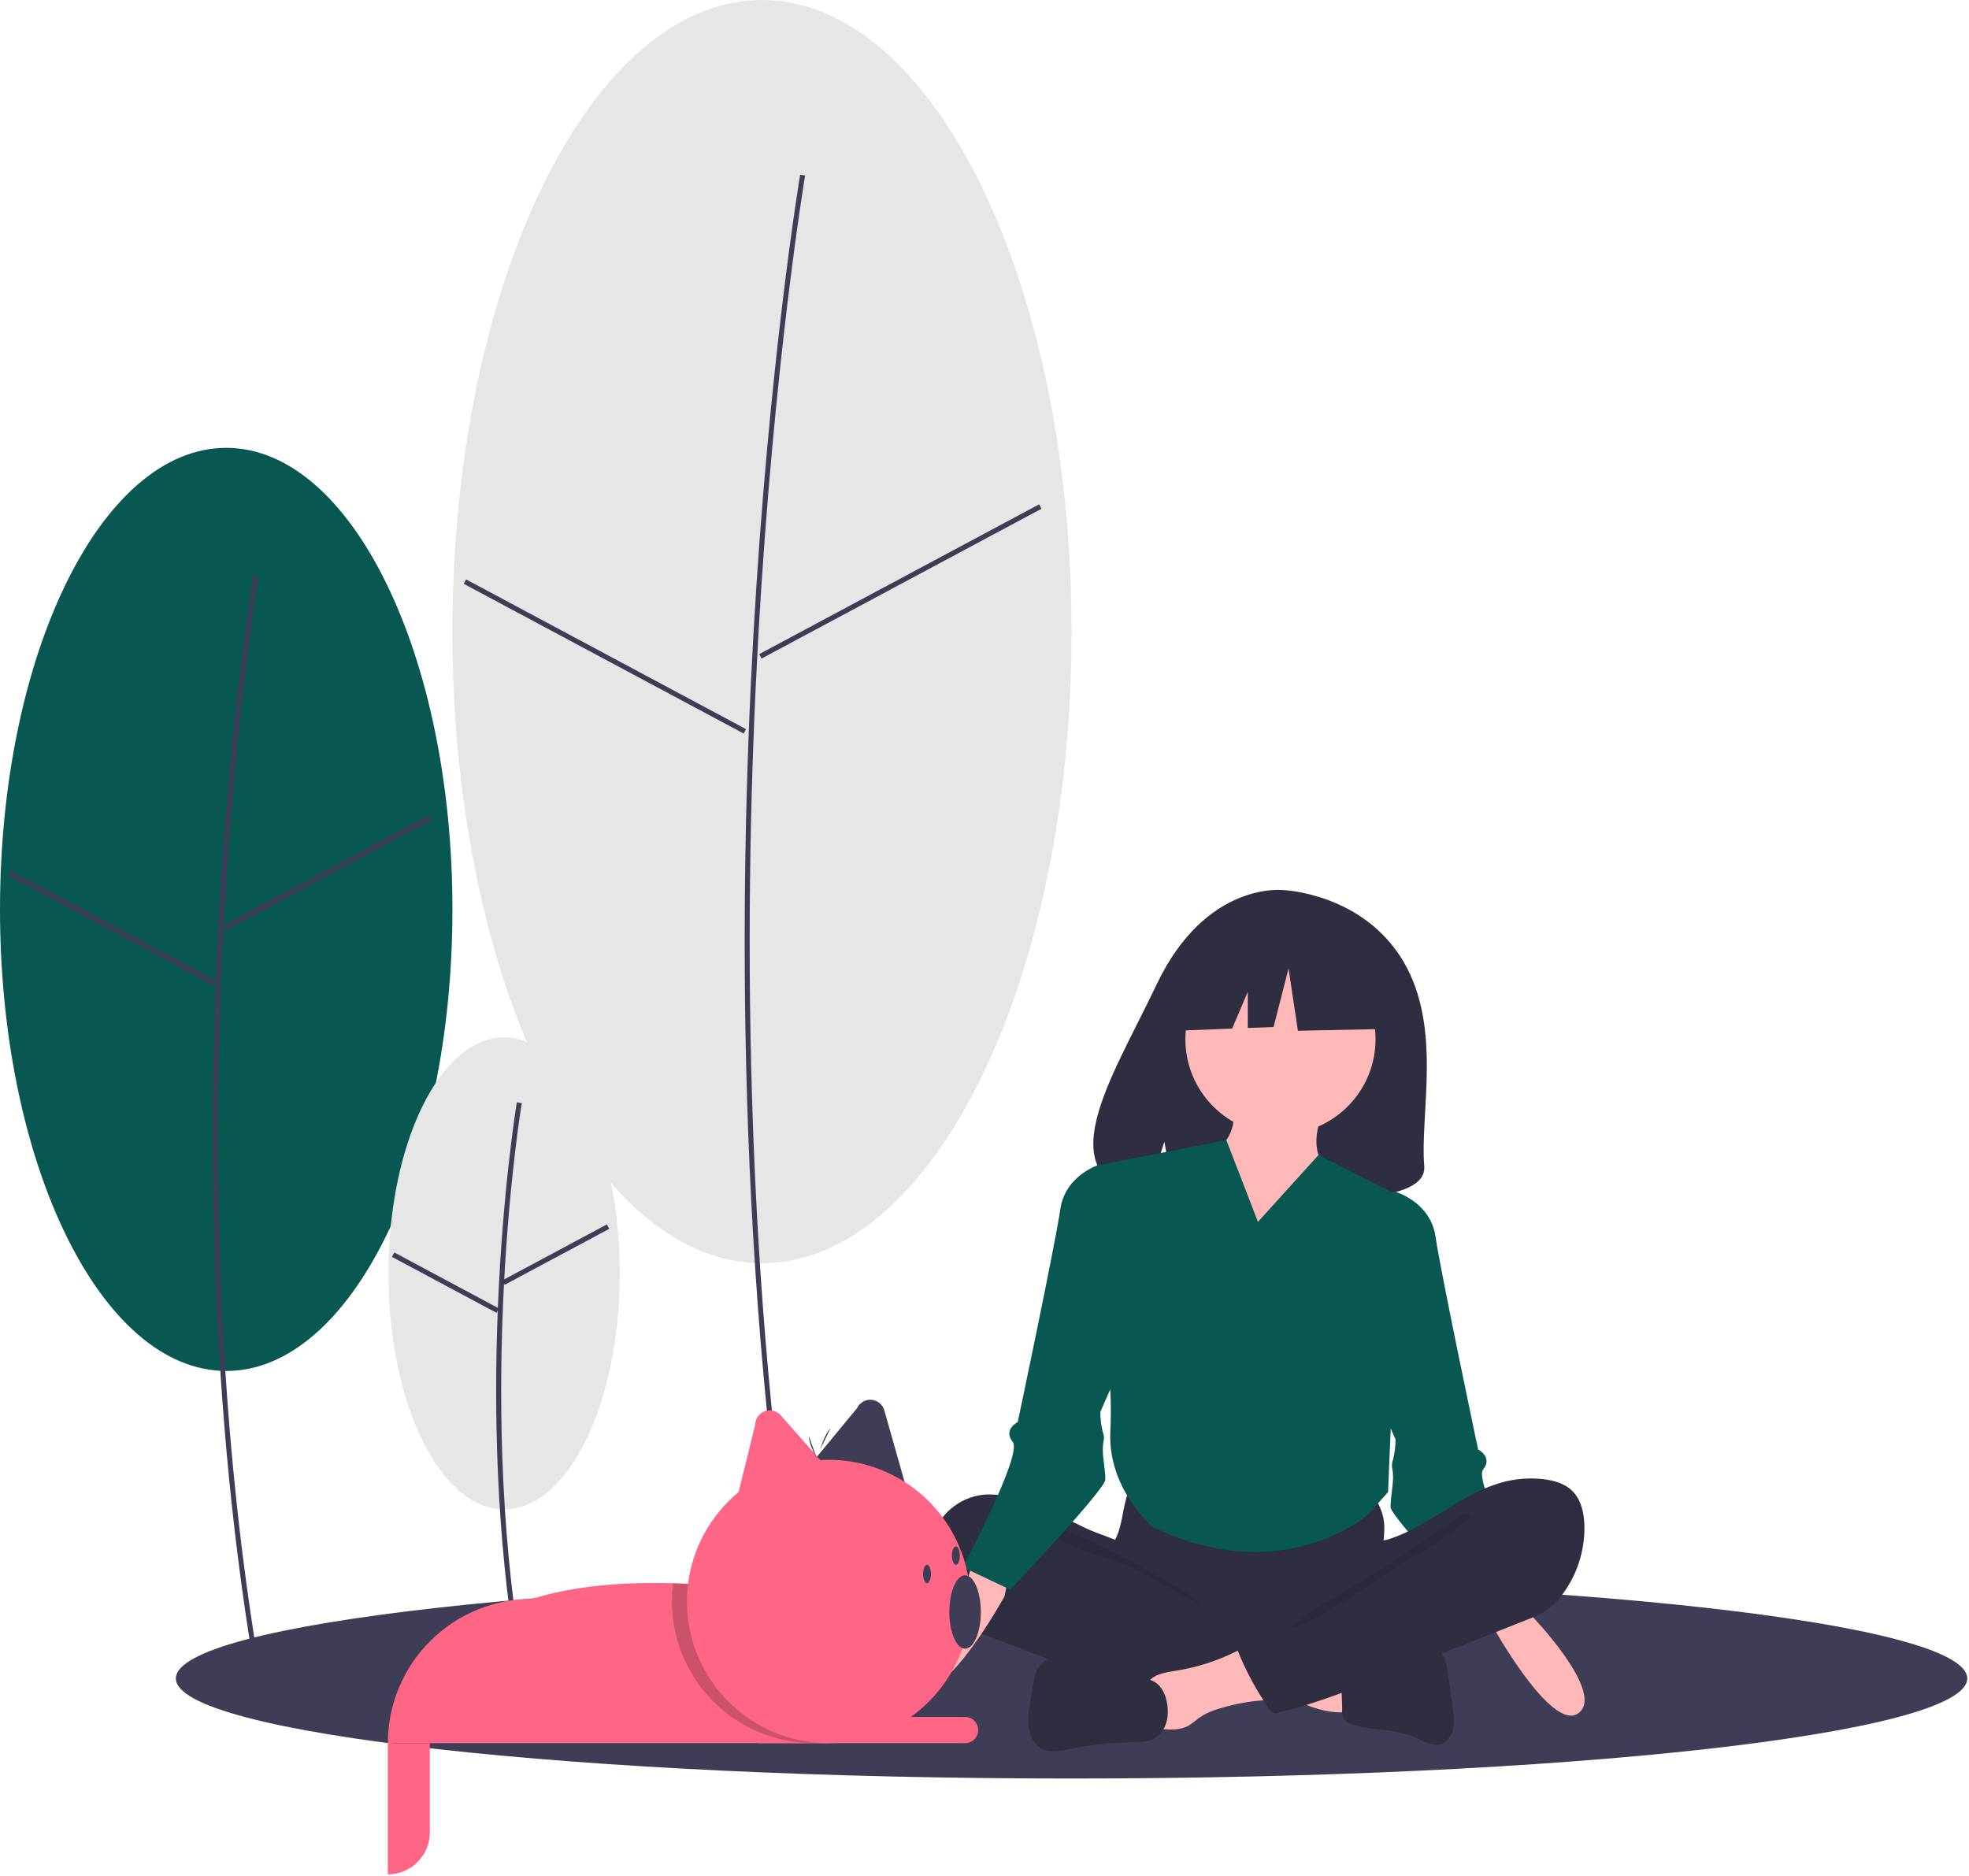 <svg width="787" height="750" viewBox="0 0 787 750" fill="none" xmlns="http://www.w3.org/2000/svg">
<g clip-path="url(#clip0_1077_3336)">
<path d="M428.295 710.89C626.013 710.89 786.295 692.982 786.295 670.89C786.295 648.799 626.013 630.89 428.295 630.89C230.577 630.89 70.295 648.799 70.295 670.89C70.295 692.982 230.577 710.89 428.295 710.89Z" fill="#3F3D56"/>
<path d="M605.842 626.63L612.016 645.653C612.016 645.653 641.752 676.374 630.997 684.7C620.242 693.027 596.113 649.132 596.113 649.132L591.666 627.656L605.842 626.63Z" fill="#FFB8B8"/>
<path d="M548.795 479.39L557.795 476.39C557.795 476.39 571.795 480.39 573.795 494.39C575.795 508.39 590.795 579.39 590.795 579.39C590.795 579.39 596.795 582.39 592.795 587.39C588.795 592.39 612.795 637.39 612.795 637.39L593.795 646.39C593.795 646.39 555.795 606.39 555.795 602.39C555.795 598.39 556.795 594.39 556.795 590.39C556.795 586.39 555.795 586.39 556.795 583.39C557.462 580.776 557.798 578.088 557.795 575.39L550.795 559.39L548.795 479.39Z" fill="#085751"/>
<path d="M90.418 547.986C140.354 547.986 180.836 465.388 180.836 363.498C180.836 261.607 140.354 179.009 90.418 179.009C40.481 179.009 0 261.607 0 363.498C0 465.388 40.481 547.986 90.418 547.986Z" fill="#085751"/>
<path d="M89.588 365.411C94.098 285.105 103.185 230.86 103.277 230.321L101.305 229.987C101.214 230.526 92.11 284.858 87.593 365.268C83.424 439.482 82.418 551.735 101.305 665.054L103.277 664.726C84.423 551.599 85.426 439.516 89.588 365.411Z" fill="#3F3D56"/>
<path d="M171.23 326.084L89.478 369.84L90.422 371.603L172.174 327.847L171.23 326.084Z" fill="#3F3D56"/>
<path d="M4.119 348.014L3.176 349.778L84.939 393.512L85.883 391.748L4.119 348.014Z" fill="#3F3D56"/>
<path d="M304.565 504.917C372.899 504.917 428.295 391.887 428.295 252.458C428.295 113.029 372.899 0 304.565 0C236.231 0 180.835 113.029 180.835 252.458C180.835 391.887 236.231 504.917 304.565 504.917Z" fill="#E6E6E6"/>
<path d="M303.062 255.045C309.235 145.133 321.673 70.893 321.798 70.155L319.827 69.821C319.702 70.559 307.247 144.887 301.067 254.901C295.363 356.439 293.987 510.019 319.826 665.054L321.799 664.726C295.992 509.882 297.366 356.473 303.062 255.045Z" fill="#3F3D56"/>
<path d="M415.325 201.585L303.454 261.462L304.397 263.225L416.269 203.348L415.325 201.585Z" fill="#3F3D56"/>
<path d="M186.298 231.595L185.355 233.358L297.242 293.205L298.186 291.441L186.298 231.595Z" fill="#3F3D56"/>
<path d="M201.491 603.293C227.023 603.293 247.72 561.062 247.72 508.968C247.72 456.874 227.023 414.643 201.491 414.643C175.96 414.643 155.263 456.874 155.263 508.968C155.263 561.062 175.96 603.293 201.491 603.293Z" fill="#E6E6E6"/>
<path d="M201.451 513.032L201.725 513.544L243.522 491.171L242.579 489.408L201.538 511.375C203.809 469.573 208.454 441.512 208.548 440.96L206.576 440.626C206.474 441.229 200.955 474.552 198.996 522.77L157.603 500.615L156.659 502.379L198.457 524.751L198.956 523.818C197.389 563.615 198.267 613.377 206.576 663.228L208.548 662.9C199.49 608.548 199.29 554.297 201.451 513.032Z" fill="#3F3D56"/>
<path d="M561.031 384.464C544.957 357.069 513.156 355.792 513.156 355.792C513.156 355.792 482.167 351.795 462.288 393.519C443.759 432.408 418.187 469.957 458.171 479.061L465.393 456.387L469.866 480.749C475.559 481.162 481.27 481.26 486.974 481.044C529.794 479.649 570.573 481.452 569.26 465.953C567.515 445.35 576.498 410.824 561.031 384.464Z" fill="#2F2E41"/>
<path d="M448.989 603.899C448.541 606.763 447.89 609.591 447.04 612.363C446.084 615.075 444.608 617.583 443.734 620.323C440.947 629.056 444.81 638.794 450.98 645.536C456.316 651.349 463.225 655.487 470.868 657.447C476.434 658.859 482.222 659.062 487.958 659.259C503.843 659.802 520.136 660.288 535.188 655.139C539.946 653.471 544.539 651.366 548.91 648.851C550.292 648.186 551.509 647.22 552.47 646.024C553.618 644.375 553.765 642.237 553.755 640.223C553.721 633.431 552.356 626.673 552.68 619.889C552.86 616.131 553.557 612.376 553.214 608.63C552.752 604.39 550.992 600.396 548.176 597.194C545.359 593.991 541.622 591.737 537.476 590.738C533.206 589.813 528.777 590.317 524.43 590.738C513.147 591.832 501.815 592.343 490.479 592.27C478.897 592.195 467.386 590.412 455.862 590.225C452.453 590.17 452.522 591.23 451.437 594.557C450.438 597.62 449.62 600.74 448.989 603.899Z" fill="#2F2E41"/>
<path d="M403.699 598.379C400.586 597.589 397.376 597.245 394.166 597.357C390.792 597.569 387.5 598.491 384.505 600.061C381.511 601.632 378.881 603.815 376.787 606.47C374.714 609.165 373.225 612.262 372.414 615.563C371.603 618.865 371.488 622.299 372.077 625.648C372.854 629.275 374.125 632.778 375.854 636.059C378.382 641.234 381.415 646.398 386.095 649.714C388.912 651.536 391.949 652.994 395.133 654.053L419.783 663.42C423.409 664.798 427.036 666.176 430.698 667.453C449.087 673.866 468.272 677.713 487.711 678.886C493.63 679.241 499.639 679.34 505.413 677.981C506.824 677.794 508.116 677.09 509.038 676.006C509.509 675.179 509.785 674.256 509.848 673.307L511.365 662.596C511.705 661.104 511.66 659.551 511.236 658.081C510.541 656.281 508.8 655.148 507.139 654.186C490.933 644.798 472.011 639.618 458.37 626.733C455.159 623.7 452.472 618.891 448.57 616.831C444.146 614.494 438.935 613.161 434.362 611.007C424.364 606.3 414.535 600.891 403.699 598.379Z" fill="#2F2E41"/>
<path opacity="0.1" d="M428.309 612.819C437.021 615.572 473.807 634.651 480.112 641.312C479.267 641.619 450.592 625.41 449.732 625.149C441.91 622.782 434.046 620.399 426.618 616.934C425.124 616.237 416.911 612.96 417.283 611.059C417.702 608.913 426.762 612.33 428.309 612.819Z" fill="black"/>
<path d="M537.007 684.441C537.502 684.477 537.993 684.331 538.388 684.031C538.562 683.805 538.69 683.547 538.764 683.272C538.838 682.997 538.857 682.71 538.82 682.428L538.779 667.836C534.619 665.836 529.966 665.196 525.398 664.58L504.087 661.707C504.577 661.773 500.755 670.965 501.341 672.192C502.374 674.355 510.267 676.272 512.495 677.293C520.238 680.844 528.285 684.747 537.007 684.441Z" fill="#FFB8B8"/>
<path d="M470.143 667.785C466.12 668.432 461.629 669.003 459.023 672.162C455.718 676.169 457.125 682.141 458.701 687.105C458.935 688.107 459.405 689.04 460.072 689.824C461.148 690.894 462.796 691.051 464.305 691.147C467.974 691.382 471.879 691.565 475.086 689.75C476.539 688.781 477.937 687.733 479.274 686.61C481.635 685.024 484.235 683.826 486.974 683.059C492.003 681.463 497.182 680.387 502.43 679.846C504.498 679.751 506.545 679.387 508.519 678.763C509.508 678.44 510.41 677.893 511.153 677.165C511.897 676.436 512.463 675.547 512.807 674.564C513.55 671.913 512.022 669.209 510.556 666.883C508.731 663.986 506.797 660.936 504.075 658.803C500.104 655.692 498.14 658.081 494.14 660.071C486.576 663.838 478.485 666.439 470.143 667.785Z" fill="#FFB8B8"/>
<path d="M459.628 671.441L434.079 663.824C431.016 662.748 427.813 662.122 424.571 661.966C421.331 661.968 417.941 663.04 415.839 665.527C413.858 667.873 413.291 671.078 412.797 674.119L411.741 680.623C411.036 683.903 410.837 687.272 411.149 690.612C411.632 693.926 413.31 697.236 416.225 698.841C419.76 700.786 424.094 699.836 428.039 699.022C436.008 697.379 444.116 696.502 452.251 696.403C455.309 696.366 458.517 696.405 461.219 694.96C464.431 693.243 466.353 689.612 466.683 685.961C467.186 680.404 465.35 673.147 459.628 671.441Z" fill="#2F2E41"/>
<path d="M547.05 664.803C550.362 664.218 553.285 662.319 556.459 661.198C560.926 659.621 565.767 659.621 570.5 659.638C572.238 659.645 574.088 659.684 575.534 660.655C577.619 662.055 578.153 664.857 578.508 667.358L580.647 682.446C581.049 685.284 581.449 688.198 580.821 690.994C580.194 693.79 578.304 696.486 575.553 697.207C572.213 698.083 568.937 695.93 565.783 694.516C557.899 690.982 548.733 691.885 540.513 689.244C538.987 688.753 537.353 688.004 536.731 686.516C536.449 685.677 536.349 684.788 536.436 683.908C536.577 679.058 535.563 672.436 537.011 667.801C538.313 663.632 543.353 664.803 547.05 664.803Z" fill="#2F2E41"/>
<path d="M601.118 592.306C606.222 591.015 611.515 590.65 616.747 591.229C620.926 591.693 625.231 592.866 628.281 595.783C631.994 599.333 633.187 604.824 633.287 609.984C633.455 620.247 630.078 630.254 623.726 638.318C622.179 640.35 620.337 642.139 618.26 643.626C616.025 645.037 613.64 646.196 611.149 647.082L555.946 669.045C541.423 674.822 526.849 680.617 511.701 684.426C511.286 684.627 510.835 684.743 510.375 684.766C509.914 684.789 509.454 684.72 509.021 684.561C508.588 684.403 508.191 684.159 507.855 683.844C507.518 683.53 507.248 683.15 507.061 682.729C502.221 675.754 498.163 668.268 494.962 660.405C494.817 660.154 494.728 659.875 494.702 659.586C494.675 659.298 494.71 659.007 494.806 658.733C495.008 658.43 495.29 658.187 495.621 658.033L534.667 635.405C537.532 633.897 540.201 632.042 542.614 629.882C544.303 628.229 545.685 626.289 546.694 624.152C547.503 622.447 547.579 618.423 548.613 617.163C549.625 615.929 553.087 615.83 554.687 615.345C556.943 614.648 559.151 613.806 561.299 612.824C570.033 608.883 577.811 603.156 586.184 598.541C590.876 595.835 595.895 593.739 601.118 592.306Z" fill="#2F2E41"/>
<path opacity="0.1" d="M578.983 609.205C572.274 614.287 563.588 618.958 556.94 624.174C554.671 625.954 516.845 647.404 516.31 650.253C522.513 651.307 562.025 623.427 567.678 620.644C573.331 617.862 578.342 613.939 583.308 610.045C584.573 609.052 589.937 606.069 586.304 604.96C584.257 604.336 580.493 608.189 578.983 609.205Z" fill="black"/>
<path d="M511.795 453.39C532.782 453.39 549.795 436.377 549.795 415.39C549.795 394.403 532.782 377.39 511.795 377.39C490.808 377.39 473.795 394.403 473.795 415.39C473.795 436.377 490.808 453.39 511.795 453.39Z" fill="#FFB8B8"/>
<path d="M527.795 447.39C527.795 447.39 521.795 462.39 532.795 468.39C543.795 474.39 498.795 522.39 498.795 522.39L478.795 464.39C478.795 464.39 495.795 458.39 492.795 442.39L527.795 447.39Z" fill="#FFB8B8"/>
<path d="M502.795 488.39L527.013 461.655L559.795 478.39L554.795 596.39L546.795 605.39C546.795 605.39 512.795 635.39 460.795 610.39C460.795 610.39 442.795 595.39 443.795 572.39C444.795 549.39 441.795 546.39 441.795 546.39L440.795 465.39L490.166 455.702L502.795 488.39Z" fill="#085751"/>
<path d="M391.747 615.63L385.573 634.653C385.573 634.653 355.837 665.374 366.592 673.7C377.347 682.027 401.476 638.132 401.476 638.132L405.923 616.656L391.747 615.63Z" fill="#FFB8B8"/>
<path d="M448.795 468.39L439.795 465.39C439.795 465.39 425.795 469.39 423.795 483.39C421.795 497.39 406.795 568.39 406.795 568.39C406.795 568.39 400.795 571.39 404.795 576.39C408.795 581.39 384.795 626.39 384.795 626.39L403.795 635.39C403.795 635.39 441.795 595.39 441.795 591.39C441.795 587.39 440.795 583.39 440.795 579.39C440.795 575.39 441.795 575.39 440.795 572.39C440.127 569.776 439.791 567.088 439.795 564.39L446.795 548.39L448.795 468.39Z" fill="#085751"/>
<path d="M553.925 381.823L522.506 365.224L479.119 372.014L470.142 412.005L492.488 411.138L498.73 396.446V410.895L509.041 410.495L515.026 387.105L518.766 412.005L555.421 411.25L553.925 381.823Z" fill="#2F2E41"/>
<path d="M331.204 639.08V696.76H155.024C155.025 681.463 161.102 666.792 171.919 655.975C182.736 645.158 197.407 639.081 212.704 639.08C229.224 633.93 248.324 632.29 269.044 632.83C288.594 633.33 309.584 635.78 331.204 639.08Z" fill="#FF6584"/>
<path d="M306.037 684.178H388.885C390.275 684.178 391.609 684.73 392.592 685.713C393.576 686.697 394.128 688.03 394.128 689.421C394.128 690.812 393.576 692.145 392.592 693.129C391.609 694.112 390.275 694.665 388.885 694.665H306.037V684.178Z" fill="#3F3D56"/>
<path d="M320.386 589.718L342.592 562.8C343.104 561.732 343.929 560.846 344.956 560.258C345.984 559.671 347.167 559.411 348.346 559.512C349.526 559.613 350.647 560.071 351.56 560.824C352.473 561.578 353.134 562.592 353.457 563.731L362.214 594.649L320.386 589.718Z" fill="#3F3D56"/>
<path d="M293.453 603.428L301.842 569.555C301.842 568.371 302.203 567.216 302.876 566.242C303.549 565.268 304.502 564.522 305.61 564.103C306.717 563.684 307.926 563.613 309.075 563.898C310.224 564.183 311.259 564.811 312.042 565.699L333.303 589.794L293.453 603.428Z" fill="#FF6584"/>
<path d="M155.024 696.762H171.803V732.418C171.803 734.621 171.369 736.803 170.526 738.839C169.683 740.875 168.447 742.724 166.889 744.283C165.331 745.841 163.481 747.077 161.445 747.92C159.409 748.763 157.227 749.197 155.024 749.197V696.762Z" fill="#FF6584"/>
<path d="M302.891 686.275H385.739C387.129 686.275 388.463 686.827 389.446 687.811C390.43 688.794 390.982 690.128 390.982 691.518C390.982 692.909 390.43 694.243 389.446 695.226C388.463 696.21 387.129 696.762 385.739 696.762H302.891V686.275Z" fill="#FF6584"/>
<path opacity="0.2" d="M331.205 639.08V696.44C322.693 697.345 314.087 696.308 306.034 693.409C297.981 690.51 290.689 685.824 284.707 679.702C278.724 673.58 274.207 666.182 271.495 658.064C268.782 649.946 267.944 641.319 269.045 632.83C288.595 633.33 309.585 635.78 331.205 639.08Z" fill="black"/>
<path d="M331.206 696.762C362.482 696.762 387.836 671.408 387.836 640.132C387.836 608.856 362.482 583.502 331.206 583.502C299.93 583.502 274.576 608.856 274.576 640.132C274.576 671.408 299.93 696.762 331.206 696.762Z" fill="#FF6584"/>
<path d="M385.738 659.009C389.214 659.009 392.031 652.435 392.031 644.327C392.031 636.218 389.214 629.645 385.738 629.645C382.263 629.645 379.446 636.218 379.446 644.327C379.446 652.435 382.263 659.009 385.738 659.009Z" fill="#3F3D56"/>
<path d="M370.532 632.791C371.401 632.791 372.105 631.148 372.105 629.121C372.105 627.094 371.401 625.45 370.532 625.45C369.663 625.45 368.959 627.094 368.959 629.121C368.959 631.148 369.663 632.791 370.532 632.791Z" fill="#3F3D56"/>
<path d="M382.068 625.45C382.937 625.45 383.641 623.807 383.641 621.78C383.641 619.753 382.937 618.109 382.068 618.109C381.199 618.109 380.495 619.753 380.495 621.78C380.495 623.807 381.199 625.45 382.068 625.45Z" fill="#3F3D56"/>
<path d="M326.455 582.872C326.455 582.872 323.307 577.397 323.307 574.057L326.455 582.872Z" fill="#3F3D56"/>
<path d="M327.839 579.331C327.839 579.331 329.554 573.253 331.943 570.918L327.839 579.331Z" fill="#3F3D56"/>
</g>
<defs>
<clipPath id="clip0_1077_3336">
<rect width="786.295" height="749.197" fill="white"/>
</clipPath>
</defs>
</svg>
